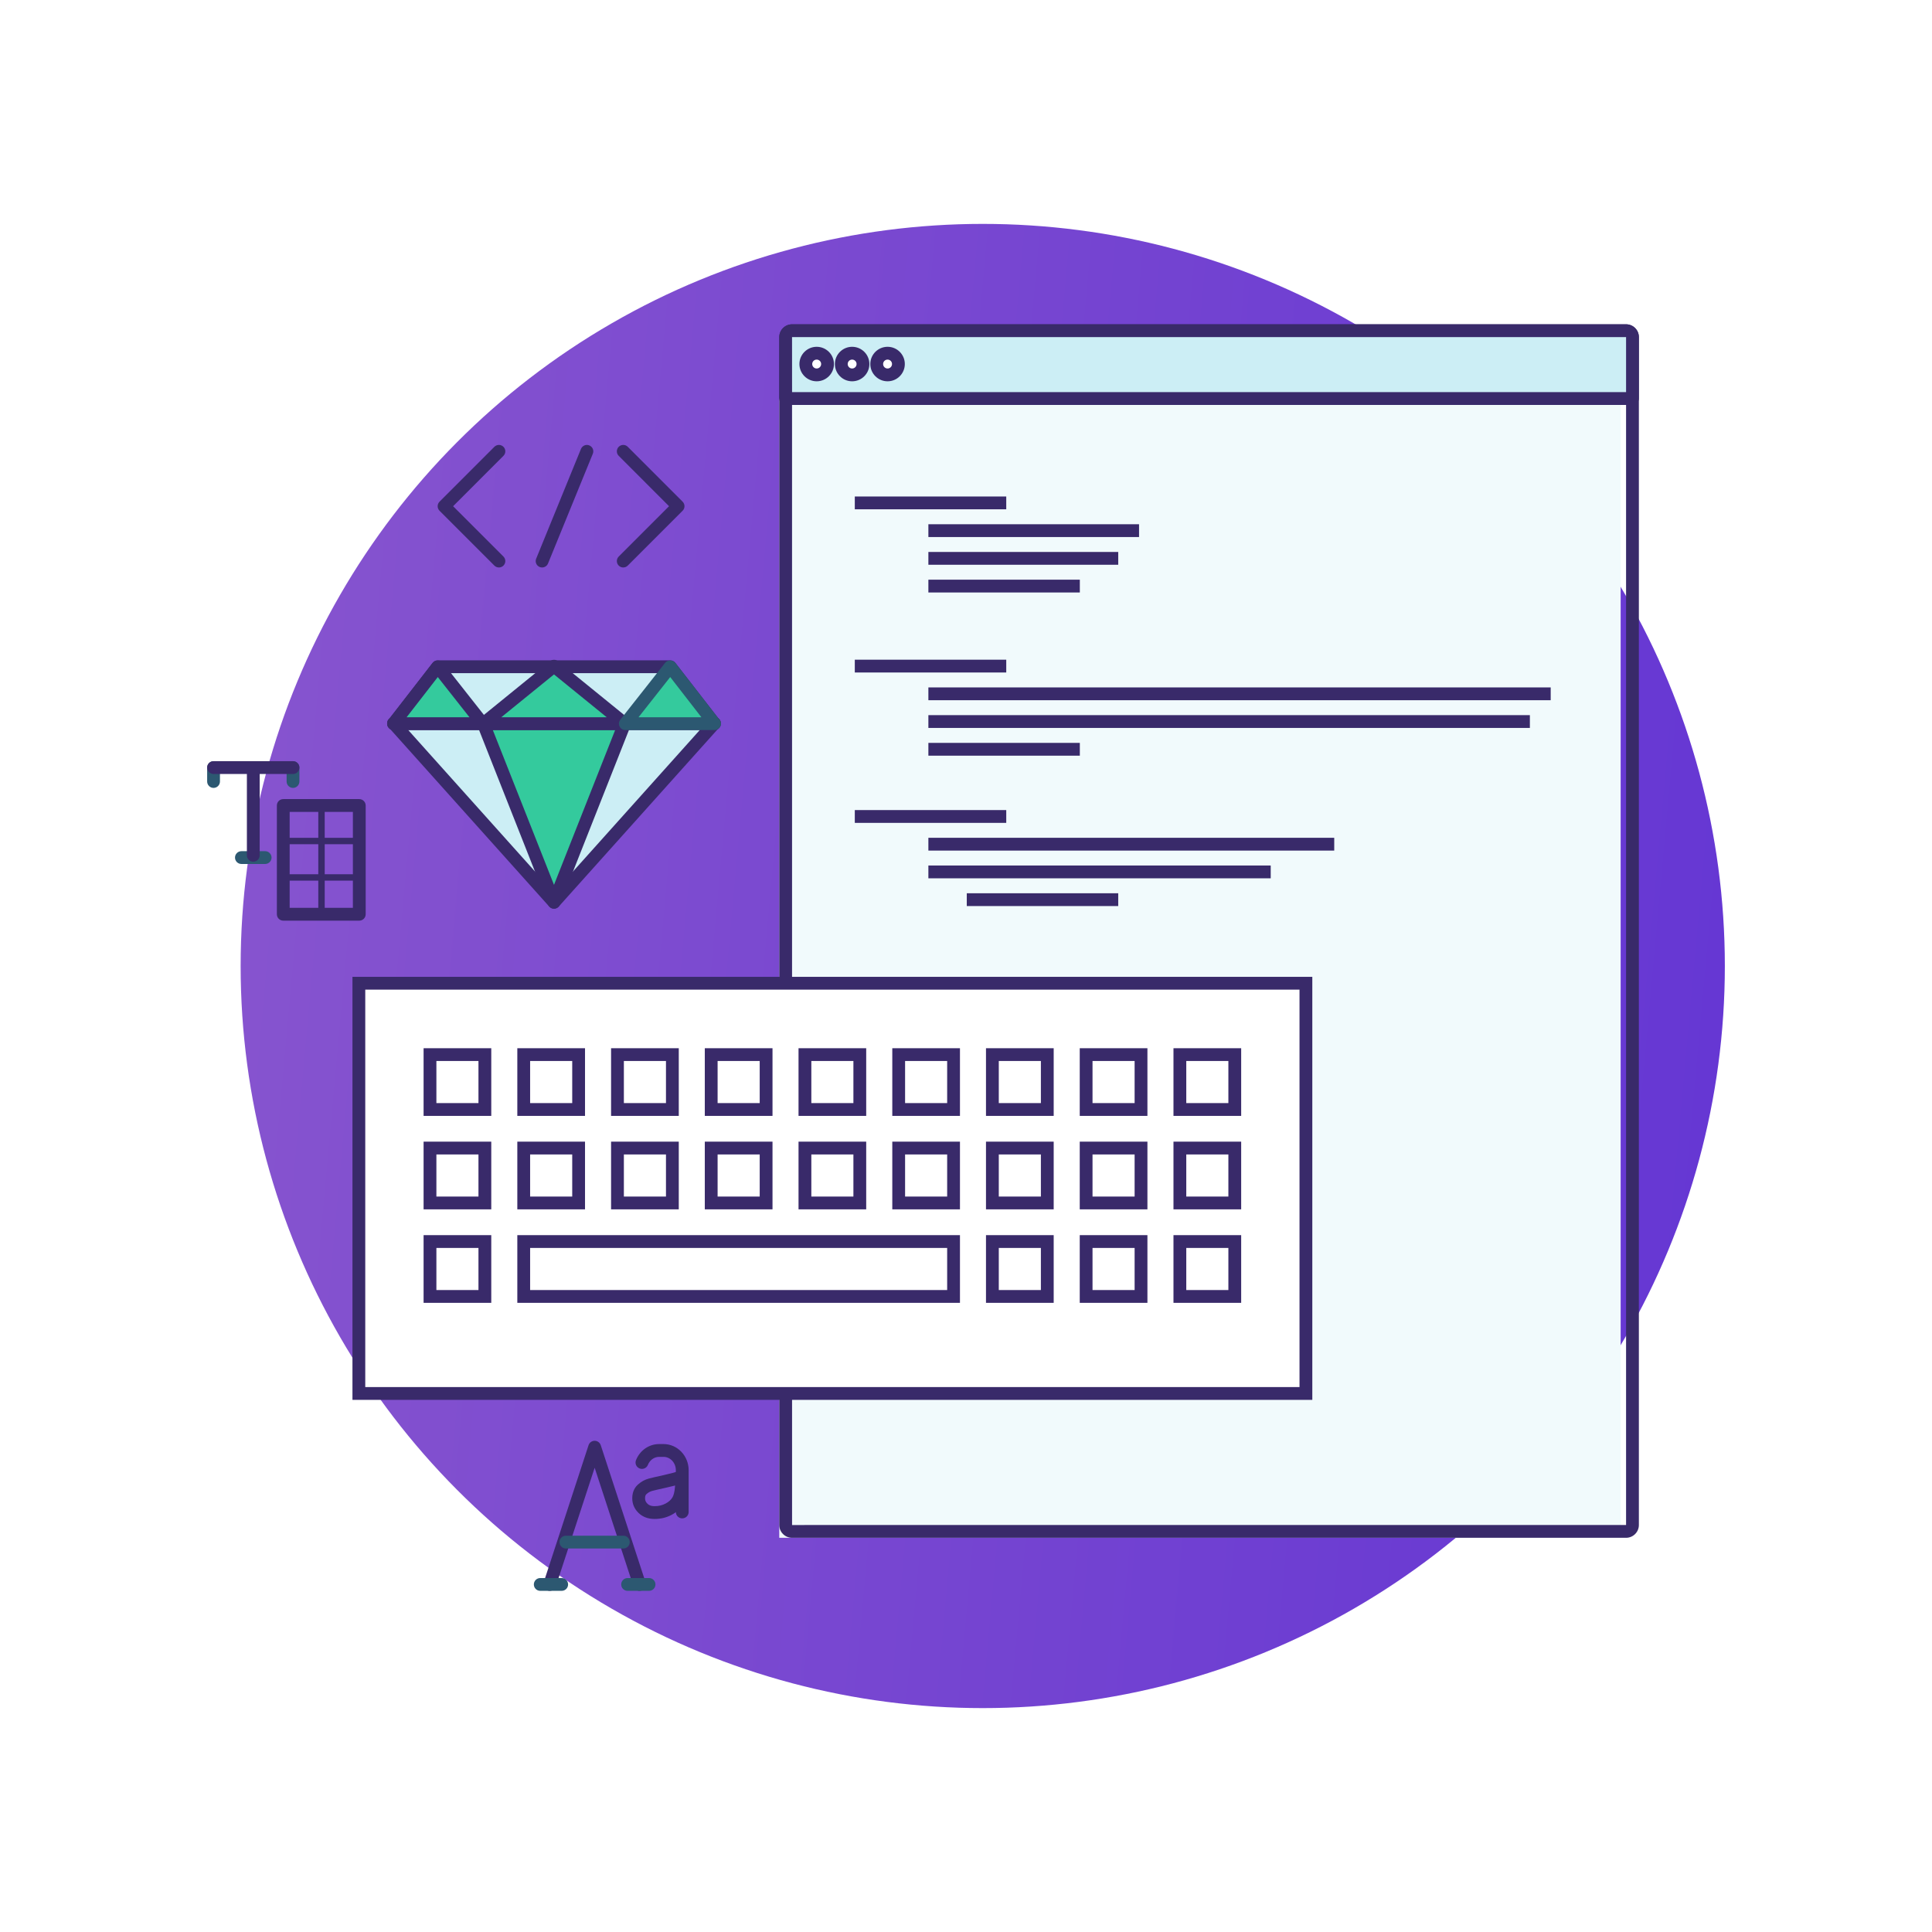 <?xml version="1.0" encoding="UTF-8" standalone="no"?><!DOCTYPE svg PUBLIC "-//W3C//DTD SVG 1.1//EN" "http://www.w3.org/Graphics/SVG/1.1/DTD/svg11.dtd"><svg width="100%" height="100%" viewBox="0 0 72 72" version="1.1" xmlns="http://www.w3.org/2000/svg" xmlns:xlink="http://www.w3.org/1999/xlink" xml:space="preserve" xmlns:serif="http://www.serif.com/" style="fill-rule:evenodd;clip-rule:evenodd;stroke-linejoin:round;stroke-miterlimit:1.414;"><g id="development-icon"><rect x="0" y="0" width="72" height="72" style="fill:#fff;"/><circle cx="36.624" cy="36" r="27.656" style="fill:url(#_Linear1);"/><rect x="29.041" y="14.853" width="31.356" height="42.456" style="fill:#f1fafc;"/><g><path d="M60.599,12.562l-31.082,0.001l0.001,44.27l31.081,-0.001l0,-44.27Zm0.001,44.27l0,0.238l0,-0.238Zm0,0.477l-31.083,0c-0.262,0 -0.476,-0.214 -0.476,-0.476l0,-44.271c0,-0.262 0.214,-0.476 0.476,-0.476l31.083,0c0.262,0 0.476,0.214 0.476,0.476l0,44.271c0,0.262 -0.214,0.476 -0.476,0.476Z" style="fill:#392a6a;fill-rule:nonzero;"/><path d="M60.837,14.853l0,-2.291c0,-0.131 -0.106,-0.237 -0.237,-0.237l-31.083,0c-0.131,0 -0.237,0.106 -0.237,0.237l0,2.291l31.557,0Z" style="fill:#cceef5;fill-rule:nonzero;"/><path d="M29.518,14.614l31.081,0l0,-2.052l-31.082,0.001l0.001,2.051Zm31.319,0.477l-31.557,0c-0.132,0 -0.239,-0.107 -0.239,-0.238l0,-2.291c0,-0.262 0.214,-0.476 0.476,-0.476l31.083,0c0.262,0 0.476,0.214 0.476,0.476l0,2.291c0,0.131 -0.107,0.238 -0.239,0.238Z" style="fill:#392a6a;fill-rule:nonzero;"/><path d="M33.482,13.566c0,0.224 -0.181,0.405 -0.405,0.405c-0.223,0 -0.404,-0.181 -0.404,-0.405c0,-0.223 0.181,-0.404 0.404,-0.404c0.224,0 0.405,0.181 0.405,0.404Z" style="fill:#fff;fill-rule:nonzero;"/><path d="M33.077,13.401c-0.092,0 -0.166,0.074 -0.166,0.165c0,0.092 0.074,0.167 0.166,0.167c0.092,0 0.166,-0.075 0.166,-0.167c0,-0.091 -0.074,-0.165 -0.166,-0.165Zm0,0.809c-0.354,0 -0.643,-0.289 -0.643,-0.644c0,-0.354 0.289,-0.642 0.643,-0.642c0.355,0 0.643,0.288 0.643,0.642c0,0.355 -0.288,0.644 -0.643,0.644Z" style="fill:#392a6a;fill-rule:nonzero;"/><path d="M32.16,13.566c0,0.224 -0.18,0.405 -0.404,0.405c-0.223,0 -0.404,-0.181 -0.404,-0.405c0,-0.223 0.181,-0.404 0.404,-0.404c0.224,0 0.404,0.181 0.404,0.404Z" style="fill:#fff;fill-rule:nonzero;"/><path d="M31.756,13.401c-0.091,0 -0.165,0.074 -0.165,0.165c0,0.092 0.074,0.167 0.165,0.167c0.092,0 0.166,-0.075 0.166,-0.167c0,-0.091 -0.074,-0.165 -0.166,-0.165Zm0,0.809c-0.354,0 -0.642,-0.289 -0.642,-0.644c0,-0.354 0.288,-0.642 0.642,-0.642c0.354,0 0.643,0.288 0.643,0.642c0,0.355 -0.289,0.644 -0.643,0.644Z" style="fill:#392a6a;fill-rule:nonzero;"/><path d="M30.84,13.566c0,0.224 -0.181,0.405 -0.405,0.405c-0.224,0 -0.404,-0.181 -0.404,-0.405c0,-0.223 0.18,-0.404 0.404,-0.404c0.224,0 0.405,0.181 0.405,0.404Z" style="fill:#fff;fill-rule:nonzero;"/><path d="M30.435,13.401c-0.092,0 -0.166,0.074 -0.166,0.165c0,0.092 0.074,0.167 0.166,0.167c0.092,0 0.167,-0.075 0.167,-0.167c0,-0.091 -0.075,-0.165 -0.167,-0.165Zm0,0.809c-0.354,0 -0.643,-0.289 -0.643,-0.644c0,-0.354 0.289,-0.642 0.643,-0.642c0.355,0 0.644,0.288 0.644,0.642c0,0.355 -0.289,0.644 -0.644,0.644Z" style="fill:#392a6a;fill-rule:nonzero;"/><rect x="31.856" y="18.503" width="5.644" height="0.477" style="fill:#392a6a;fill-rule:nonzero;"/><rect x="34.598" y="19.537" width="7.851" height="0.477" style="fill:#392a6a;fill-rule:nonzero;"/><rect x="34.598" y="20.57" width="7.075" height="0.477" style="fill:#392a6a;fill-rule:nonzero;"/><rect x="34.598" y="21.603" width="5.644" height="0.477" style="fill:#392a6a;fill-rule:nonzero;"/><rect x="31.856" y="30.189" width="5.644" height="0.477" style="fill:#392a6a;fill-rule:nonzero;"/><rect x="34.598" y="31.222" width="15.125" height="0.477" style="fill:#392a6a;fill-rule:nonzero;"/><rect x="34.598" y="32.255" width="12.758" height="0.477" style="fill:#392a6a;fill-rule:nonzero;"/><rect x="36.029" y="33.289" width="5.644" height="0.477" style="fill:#392a6a;fill-rule:nonzero;"/><rect x="31.856" y="24.585" width="5.644" height="0.477" style="fill:#392a6a;fill-rule:nonzero;"/><rect x="34.598" y="25.618" width="23.192" height="0.477" style="fill:#392a6a;fill-rule:nonzero;"/><rect x="34.598" y="26.651" width="22.416" height="0.477" style="fill:#392a6a;fill-rule:nonzero;"/><rect x="34.598" y="27.685" width="5.644" height="0.477" style="fill:#392a6a;fill-rule:nonzero;"/><path d="M10.795,33.833l2.356,0l0,-3.576l-2.356,0l0,3.576Zm2.594,0.477l-2.833,0c-0.132,0 -0.238,-0.107 -0.238,-0.239l0,-4.052c0,-0.132 0.106,-0.239 0.238,-0.239l2.833,0c0.132,0 0.239,0.107 0.239,0.239l0,4.052c0,0.132 -0.107,0.239 -0.239,0.239Z" style="fill:#392a6a;fill-rule:nonzero;"/><path d="M11.981,34.124c-0.065,0 -0.119,-0.053 -0.119,-0.119l0,-3.92c0,-0.066 0.054,-0.12 0.119,-0.12c0.066,0 0.12,0.054 0.12,0.12l0,3.92c0,0.066 -0.054,0.119 -0.12,0.119Z" style="fill:#392a6a;fill-rule:nonzero;"/><path d="M13.407,31.462l-2.851,0c-0.066,0 -0.119,-0.054 -0.119,-0.119c0,-0.066 0.053,-0.12 0.119,-0.12l2.851,0c0.066,0 0.119,0.054 0.119,0.12c0,0.065 -0.053,0.119 -0.119,0.119Z" style="fill:#392a6a;fill-rule:nonzero;"/><path d="M13.407,32.819l-2.851,0c-0.066,0 -0.119,-0.053 -0.119,-0.119c0,-0.066 0.053,-0.119 0.119,-0.119l2.851,0c0.066,0 0.119,0.053 0.119,0.119c0,0.066 -0.053,0.119 -0.119,0.119Z" style="fill:#392a6a;fill-rule:nonzero;"/><path d="M9.881,32.198l-0.884,0c-0.132,0 -0.239,-0.107 -0.239,-0.238c0,-0.132 0.107,-0.239 0.239,-0.239l0.884,0c0.132,0 0.239,0.107 0.239,0.239c0,0.131 -0.107,0.238 -0.239,0.238Z" style="fill:#2c5871;fill-rule:nonzero;"/><path d="M7.958,29.363c-0.131,0 -0.238,-0.107 -0.238,-0.239l0,-0.519c0,-0.131 0.107,-0.238 0.238,-0.238c0.132,0 0.239,0.107 0.239,0.238l0,0.519c0,0.132 -0.107,0.239 -0.239,0.239Z" style="fill:#2c5871;fill-rule:nonzero;"/><path d="M10.919,29.363c-0.131,0 -0.238,-0.107 -0.238,-0.239l0,-0.519c0,-0.131 0.107,-0.238 0.238,-0.238c0.132,0 0.239,0.107 0.239,0.238l0,0.519c0,0.132 -0.107,0.239 -0.239,0.239Z" style="fill:#2c5871;fill-rule:nonzero;"/><path d="M9.439,32.113c-0.132,0 -0.238,-0.107 -0.238,-0.239l0,-3.115c0,-0.131 0.106,-0.238 0.238,-0.238c0.132,0 0.239,0.107 0.239,0.238l0,3.115c0,0.132 -0.107,0.239 -0.239,0.239Z" style="fill:#392a6a;fill-rule:nonzero;"/><path d="M10.919,28.844l-2.961,0c-0.131,0 -0.238,-0.107 -0.238,-0.239c0,-0.131 0.107,-0.238 0.238,-0.238l2.961,0c0.132,0 0.239,0.107 0.239,0.238c0,0.132 -0.107,0.239 -0.239,0.239Z" style="fill:#392a6a;fill-rule:nonzero;"/><path d="M20.487,59.286c-0.024,0 -0.05,-0.003 -0.074,-0.012c-0.125,-0.041 -0.194,-0.175 -0.153,-0.3l1.674,-5.116c0.032,-0.098 0.124,-0.164 0.227,-0.164c0.103,0 0.194,0.066 0.227,0.164l1.673,5.116c0.041,0.125 -0.027,0.259 -0.152,0.3c-0.125,0.042 -0.26,-0.027 -0.301,-0.152l-1.447,-4.423l-1.448,4.423c-0.032,0.1 -0.126,0.164 -0.226,0.164Z" style="fill:#392a6a;fill-rule:nonzero;"/><path d="M20.932,59.286l-0.799,0c-0.131,0 -0.238,-0.106 -0.238,-0.238c0,-0.132 0.107,-0.239 0.238,-0.239l0.799,0c0.132,0 0.239,0.107 0.239,0.239c0,0.132 -0.107,0.238 -0.239,0.238Z" style="fill:#2c5871;fill-rule:nonzero;"/><path d="M24.188,59.286l-0.799,0c-0.132,0 -0.238,-0.106 -0.238,-0.238c0,-0.132 0.106,-0.239 0.238,-0.239l0.799,0c0.132,0 0.239,0.107 0.239,0.239c0,0.132 -0.107,0.238 -0.239,0.238Z" style="fill:#2c5871;fill-rule:nonzero;"/><path d="M23.23,57.708l-2.14,0c-0.132,0 -0.239,-0.106 -0.239,-0.238c0,-0.132 0.107,-0.239 0.239,-0.239l2.14,0c0.132,0 0.238,0.107 0.238,0.239c0,0.132 -0.106,0.238 -0.238,0.238Z" style="fill:#2c5871;fill-rule:nonzero;"/><path d="M25.159,55.361c-0.094,0.025 -0.199,0.05 -0.317,0.076c-0.262,0.058 -0.445,0.1 -0.545,0.127c-0.069,0.019 -0.136,0.057 -0.2,0.112c-0.029,0.025 -0.058,0.062 -0.058,0.157c0,0.083 0.028,0.148 0.091,0.207c0.04,0.04 0.111,0.09 0.266,0.09c0.152,0 0.287,-0.032 0.412,-0.099c0.118,-0.063 0.204,-0.142 0.256,-0.235c0.031,-0.055 0.079,-0.176 0.095,-0.435Zm-0.763,1.246c-0.242,0 -0.442,-0.074 -0.596,-0.221c-0.158,-0.151 -0.238,-0.337 -0.238,-0.553c0,-0.271 0.122,-0.431 0.224,-0.518c0.115,-0.101 0.245,-0.173 0.385,-0.211c0.106,-0.029 0.296,-0.072 0.568,-0.132c0.26,-0.058 0.455,-0.111 0.579,-0.158c0.073,-0.028 0.155,-0.018 0.22,0.027c0.064,0.045 0.103,0.118 0.103,0.196l0,0.141c0,0.385 -0.053,0.664 -0.162,0.853c-0.095,0.171 -0.246,0.314 -0.447,0.421c-0.192,0.103 -0.406,0.155 -0.636,0.155Z" style="fill:#392a6a;fill-rule:nonzero;"/><path d="M25.425,56.585c-0.132,0 -0.238,-0.107 -0.238,-0.239l0,-1.556c0,-0.274 -0.206,-0.497 -0.458,-0.497l-0.164,0c-0.183,0 -0.347,0.117 -0.42,0.299c-0.049,0.123 -0.189,0.181 -0.31,0.133c-0.122,-0.049 -0.182,-0.187 -0.133,-0.31c0.146,-0.364 0.484,-0.599 0.863,-0.599l0.164,0c0.515,0 0.935,0.437 0.935,0.974l0,1.556c0,0.132 -0.107,0.239 -0.239,0.239Z" style="fill:#392a6a;fill-rule:nonzero;"/><path d="M20.646,33.625l-2.99,-3.336l-2.99,-3.336l11.96,0l-2.99,3.336l-2.99,3.336Z" style="fill:#cceef5;fill-rule:nonzero;"/><path d="M15.2,27.192l5.446,6.076l5.446,-6.076l-10.892,0Zm5.446,6.672c-0.068,0 -0.132,-0.029 -0.178,-0.079l-5.98,-6.673c-0.062,-0.07 -0.078,-0.17 -0.04,-0.256c0.039,-0.086 0.124,-0.141 0.218,-0.141l11.96,0c0.094,0 0.179,0.055 0.217,0.141c0.039,0.086 0.023,0.186 -0.039,0.256l-5.981,6.673c-0.045,0.05 -0.11,0.079 -0.177,0.079Z" style="fill:#392a6a;fill-rule:nonzero;"/><path d="M20.646,33.625l-1.318,-3.336l-1.318,-3.336l5.272,0l-1.318,3.336l-1.318,3.336Z" style="fill:#34ca9d;fill-rule:nonzero;"/><path d="M18.36,27.192l2.286,5.784l2.285,-5.784l-4.571,0Zm2.286,6.672c-0.098,0 -0.186,-0.06 -0.222,-0.151l-2.636,-6.672c-0.029,-0.074 -0.02,-0.157 0.024,-0.222c0.045,-0.065 0.119,-0.104 0.198,-0.104l5.272,0c0.079,0 0.153,0.039 0.197,0.104c0.045,0.065 0.054,0.148 0.025,0.222l-2.637,6.672c-0.035,0.091 -0.124,0.151 -0.221,0.151Z" style="fill:#392a6a;fill-rule:nonzero;"/><path d="M14.666,26.969l11.96,0l-1.645,-2.121l-8.67,0l-1.645,2.121Z" style="fill:#cceef5;fill-rule:nonzero;"/><path d="M15.153,26.73l10.986,0l-1.275,-1.644l-8.436,0l-1.275,1.644Zm11.473,0.477l-11.96,0c-0.091,0 -0.174,-0.051 -0.214,-0.133c-0.04,-0.082 -0.03,-0.179 0.026,-0.251l1.645,-2.121c0.045,-0.059 0.115,-0.093 0.188,-0.093l8.67,0c0.073,0 0.143,0.034 0.188,0.093l1.645,2.121c0.056,0.072 0.066,0.169 0.026,0.251c-0.04,0.082 -0.123,0.133 -0.214,0.133Z" style="fill:#392a6a;fill-rule:nonzero;"/><path d="M20.646,24.827l-2.636,2.142l5.272,0l-2.636,-2.142Z" style="fill:#34ca9d;fill-rule:nonzero;"/><path d="M18.681,26.73l3.93,0l-1.965,-1.596l-1.965,1.596Zm4.601,0.477l-5.272,0c-0.101,0 -0.191,-0.063 -0.225,-0.158c-0.034,-0.095 -0.004,-0.201 0.074,-0.265l2.636,-2.142c0.088,-0.071 0.214,-0.071 0.301,0l2.637,2.142c0.078,0.064 0.108,0.17 0.074,0.265c-0.034,0.095 -0.124,0.158 -0.225,0.158Z" style="fill:#392a6a;fill-rule:nonzero;"/><path d="M17.988,26.969l-1.672,-2.121l-0.005,0l-1.645,2.121l3.322,0Z" style="fill:#34ca9d;fill-rule:nonzero;"/><path d="M15.153,26.73l2.343,0l-1.181,-1.498l-1.162,1.498Zm2.835,0.477l-3.322,0c-0.091,0 -0.174,-0.051 -0.214,-0.133c-0.04,-0.082 -0.03,-0.179 0.026,-0.251l1.645,-2.121c0.09,-0.117 0.289,-0.117 0.38,-0.002l1.672,2.121c0.057,0.072 0.068,0.17 0.028,0.252c-0.04,0.082 -0.124,0.134 -0.215,0.134Z" style="fill:#392a6a;fill-rule:nonzero;"/><path d="M23.304,26.969l1.672,-2.121l0.005,0l1.645,2.121l-3.322,0Z" style="fill:#34ca9d;fill-rule:nonzero;"/><path d="M23.796,26.73l2.343,0l-1.162,-1.498l-1.181,1.498Zm2.835,0.477c-0.002,0 -0.004,0.001 -0.005,0l-3.322,0c-0.091,0 -0.175,-0.052 -0.215,-0.134c-0.04,-0.082 -0.029,-0.18 0.028,-0.252l1.672,-2.121c0.09,-0.115 0.29,-0.115 0.38,0.002l1.621,2.09c0.049,0.043 0.079,0.107 0.079,0.177c0,0.132 -0.107,0.238 -0.238,0.238Z" style="fill:#2c5871;fill-rule:nonzero;"/><rect x="13.374" y="36.642" width="35.294" height="15.289" style="fill:#fff;fill-rule:nonzero;"/><path d="M48.906,36.404l-35.771,0l0,15.765l35.771,0l0,-15.765Zm-0.477,0.477l0,14.811l-34.817,0l0,-14.811l34.817,0Z" style="fill:#392a6a;fill-rule:nonzero;"/><path d="M18.308,39.064l-2.522,0l0,2.522l2.522,0l0,-2.522Zm-0.477,0.476l0,1.569l-1.568,0l0,-1.569l1.568,0Z" style="fill:#392a6a;fill-rule:nonzero;"/><path d="M21.802,39.064l-2.523,0l0,2.522l2.523,0l0,-2.522Zm-0.477,0.476l0,1.569l-1.569,0l0,-1.569l1.569,0Z" style="fill:#392a6a;fill-rule:nonzero;"/><path d="M25.296,39.064l-2.523,0l0,2.522l2.523,0l0,-2.522Zm-0.477,0.476l0,1.569l-1.569,0l0,-1.569l1.569,0Z" style="fill:#392a6a;fill-rule:nonzero;"/><path d="M28.789,39.064l-2.523,0l0,2.522l2.523,0l0,-2.522Zm-0.477,0.476l0,1.569l-1.569,0l0,-1.569l1.569,0Z" style="fill:#392a6a;fill-rule:nonzero;"/><path d="M32.281,39.064l-2.522,0l0,2.522l2.522,0l0,-2.522Zm-0.477,0.476l0,1.569l-1.568,0l0,-1.569l1.568,0Z" style="fill:#392a6a;fill-rule:nonzero;"/><path d="M35.775,39.064l-2.522,0l0,2.522l2.522,0l0,-2.522Zm-0.477,0.476l0,1.569l-1.568,0l0,-1.569l1.568,0Z" style="fill:#392a6a;fill-rule:nonzero;"/><path d="M39.268,39.064l-2.523,0l0,2.522l2.523,0l0,-2.522Zm-0.477,0.476l0,1.569l-1.569,0l0,-1.569l1.569,0Z" style="fill:#392a6a;fill-rule:nonzero;"/><path d="M42.761,39.064l-2.522,0l0,2.522l2.522,0l0,-2.522Zm-0.477,0.476l0,1.569l-1.569,0l0,-1.569l1.569,0Z" style="fill:#392a6a;fill-rule:nonzero;"/><path d="M46.255,39.064l-2.523,0l0,2.522l2.523,0l0,-2.522Zm-0.477,0.476l0,1.569l-1.569,0l0,-1.569l1.569,0Z" style="fill:#392a6a;fill-rule:nonzero;"/><path d="M18.308,42.546l-2.522,0l0,2.523l2.522,0l0,-2.523Zm-0.477,0.477l0,1.569l-1.568,0l0,-1.569l1.568,0Z" style="fill:#392a6a;fill-rule:nonzero;"/><path d="M21.802,42.546l-2.523,0l0,2.523l2.523,0l0,-2.523Zm-0.477,0.477l0,1.569l-1.569,0l0,-1.569l1.569,0Z" style="fill:#392a6a;fill-rule:nonzero;"/><path d="M25.296,42.546l-2.523,0l0,2.523l2.523,0l0,-2.523Zm-0.477,0.477l0,1.569l-1.569,0l0,-1.569l1.569,0Z" style="fill:#392a6a;fill-rule:nonzero;"/><path d="M28.789,42.546l-2.523,0l0,2.523l2.523,0l0,-2.523Zm-0.477,0.477l0,1.569l-1.569,0l0,-1.569l1.569,0Z" style="fill:#392a6a;fill-rule:nonzero;"/><path d="M32.281,42.546l-2.522,0l0,2.523l2.522,0l0,-2.523Zm-0.477,0.477l0,1.569l-1.568,0l0,-1.569l1.568,0Z" style="fill:#392a6a;fill-rule:nonzero;"/><path d="M35.775,42.546l-2.522,0l0,2.523l2.522,0l0,-2.523Zm-0.477,0.477l0,1.569l-1.568,0l0,-1.569l1.568,0Z" style="fill:#392a6a;fill-rule:nonzero;"/><path d="M39.268,42.546l-2.523,0l0,2.523l2.523,0l0,-2.523Zm-0.477,0.477l0,1.569l-1.569,0l0,-1.569l1.569,0Z" style="fill:#392a6a;fill-rule:nonzero;"/><path d="M42.761,42.546l-2.522,0l0,2.523l2.522,0l0,-2.523Zm-0.477,0.477l0,1.569l-1.569,0l0,-1.569l1.569,0Z" style="fill:#392a6a;fill-rule:nonzero;"/><path d="M46.255,42.546l-2.523,0l0,2.523l2.523,0l0,-2.523Zm-0.477,0.477l0,1.569l-1.569,0l0,-1.569l1.569,0Z" style="fill:#392a6a;fill-rule:nonzero;"/><path d="M18.308,46.03l-2.522,0l0,2.523l2.522,0l0,-2.523Zm-0.477,0.477l0,1.569l-1.568,0l0,-1.569l1.568,0Z" style="fill:#392a6a;fill-rule:nonzero;"/><path d="M35.775,46.03l-1.045,0l-1.477,0l-13.974,0l0,2.523l16.496,0l0,-2.523Zm-0.477,0.477l0,1.569l-0.568,0l-1.477,0l-13.497,0l0,-1.569l15.542,0Z" style="fill:#392a6a;fill-rule:nonzero;"/><path d="M39.268,46.03l-2.523,0l0,2.523l2.523,0l0,-2.523Zm-0.477,0.477l0,1.569l-1.569,0l0,-1.569l1.569,0Z" style="fill:#392a6a;fill-rule:nonzero;"/><path d="M42.761,46.03l-2.522,0l0,2.523l2.522,0l0,-2.523Zm-0.477,0.477l0,1.569l-1.569,0l0,-1.569l1.569,0Z" style="fill:#392a6a;fill-rule:nonzero;"/><path d="M46.255,46.03l-2.523,0l0,2.523l2.523,0l0,-2.523Zm-0.477,0.477l0,1.569l-1.569,0l0,-1.569l1.569,0Z" style="fill:#392a6a;fill-rule:nonzero;"/><path d="M18.593,21.148c-0.061,0 -0.122,-0.023 -0.169,-0.07l-2.044,-2.044c-0.093,-0.094 -0.093,-0.244 0,-0.338l2.044,-2.045c0.093,-0.093 0.244,-0.093 0.338,0c0.093,0.093 0.093,0.244 0,0.337l-1.876,1.877l1.876,1.876c0.093,0.093 0.093,0.244 0,0.337c-0.047,0.047 -0.108,0.07 -0.169,0.07Z" style="fill:#392a6a;fill-rule:nonzero;"/><path d="M20.203,21.148c-0.03,0 -0.061,-0.006 -0.091,-0.018c-0.122,-0.049 -0.18,-0.189 -0.13,-0.31l1.669,-4.09c0.05,-0.122 0.189,-0.181 0.311,-0.131c0.122,0.05 0.181,0.189 0.131,0.311l-1.67,4.09c-0.037,0.092 -0.127,0.148 -0.22,0.148Z" style="fill:#392a6a;fill-rule:nonzero;"/><path d="M23.227,21.148c-0.062,0 -0.123,-0.023 -0.169,-0.07c-0.093,-0.093 -0.093,-0.244 0,-0.337l1.875,-1.876l-1.875,-1.877c-0.093,-0.093 -0.093,-0.244 0,-0.337c0.093,-0.093 0.244,-0.093 0.337,0l2.044,2.045c0.093,0.094 0.093,0.244 0,0.338l-2.044,2.044c-0.047,0.047 -0.108,0.07 -0.168,0.07Z" style="fill:#392a6a;fill-rule:nonzero;"/></g></g><defs><linearGradient id="_Linear1" x1="0" y1="0" x2="1" y2="0" gradientUnits="userSpaceOnUse" gradientTransform="matrix(84.27,9.125,-9.125,84.27,-10.815,32.359)"><stop offset="0" style="stop-color:#925ecd;stop-opacity:1"/><stop offset="1" style="stop-color:#6032d4;stop-opacity:1"/></linearGradient></defs></svg>